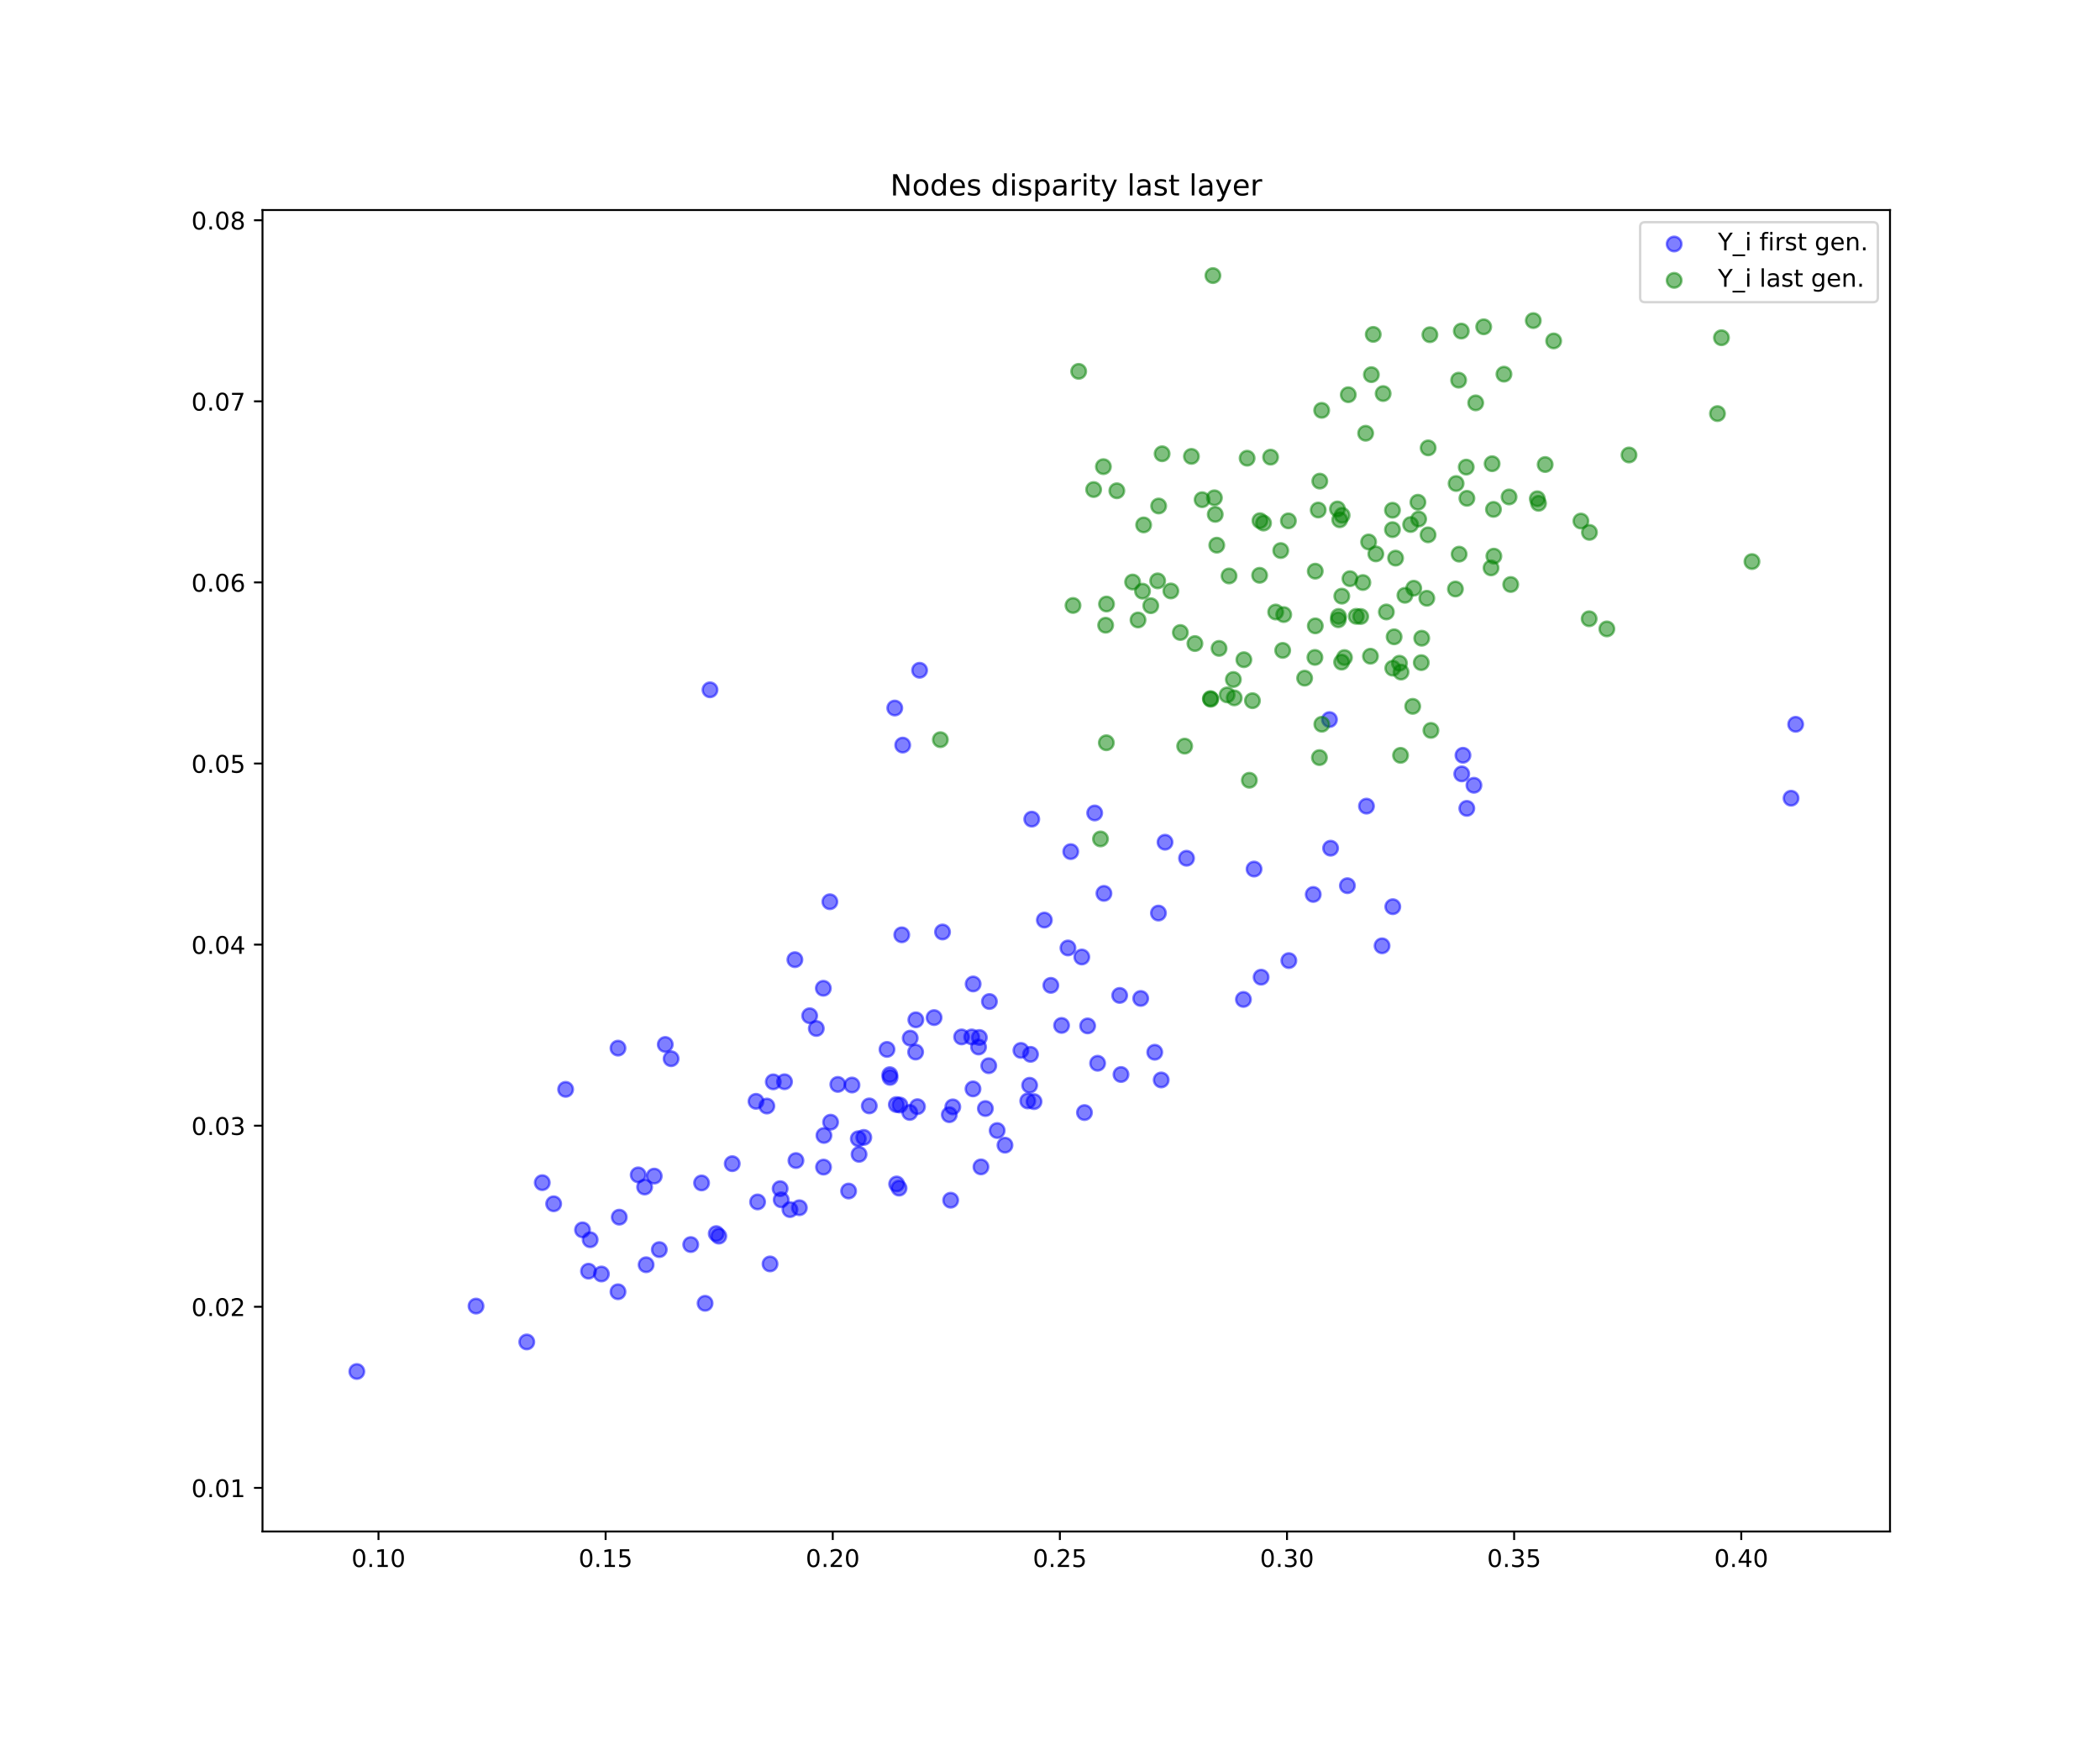 <?xml version="1.0" encoding="utf-8" standalone="no"?>
<!DOCTYPE svg PUBLIC "-//W3C//DTD SVG 1.1//EN"
  "http://www.w3.org/Graphics/SVG/1.1/DTD/svg11.dtd">
<!-- Created with matplotlib (https://matplotlib.org/) -->
<svg height="720pt" version="1.1" viewBox="0 0 864 720" width="864pt" xmlns="http://www.w3.org/2000/svg" xmlns:xlink="http://www.w3.org/1999/xlink">
 <defs>
  <style type="text/css">
*{stroke-linecap:butt;stroke-linejoin:round;white-space:pre;}
  </style>
 </defs>
 <g id="figure_1">
  <g id="patch_1">
   <path d="M 0 720 
L 864 720 
L 864 0 
L 0 0 
z
" style="fill:#ffffff;"/>
  </g>
  <g id="axes_1">
   <g id="patch_2">
    <path d="M 108 630 
L 777.6 630 
L 777.6 86.4 
L 108 86.4 
z
" style="fill:#ffffff;"/>
   </g>
   <g id="PathCollection_1">
    <defs>
     <path d="M 0 3 
C 0.796 3 1.559 2.684 2.121 2.121 
C 2.684 1.559 3 0.796 3 0 
C 3 -0.796 2.684 -1.559 2.121 -2.121 
C 1.559 -2.684 0.796 -3 0 -3 
C -0.796 -3 -1.559 -2.684 -2.121 -2.121 
C -2.684 -1.559 -3 -0.796 -3 0 
C -3 0.796 -2.684 1.559 -2.121 2.121 
C -1.559 2.684 -0.796 3 0 3 
z
" id="m510dc85f37" style="stroke:#0000ff;stroke-opacity:0.5;"/>
    </defs>
    <g clip-path="url(#p30b0c5a310)">
     <use style="fill:#0000ff;fill-opacity:0.5;stroke:#0000ff;stroke-opacity:0.5;" x="368.132" xlink:href="#m510dc85f37" y="291.257"/>
     <use style="fill:#0000ff;fill-opacity:0.5;stroke:#0000ff;stroke-opacity:0.5;" x="454.188" xlink:href="#m510dc85f37" y="367.501"/>
     <use style="fill:#0000ff;fill-opacity:0.5;stroke:#0000ff;stroke-opacity:0.5;" x="227.793" xlink:href="#m510dc85f37" y="495.191"/>
     <use style="fill:#0000ff;fill-opacity:0.5;stroke:#0000ff;stroke-opacity:0.5;" x="327.039" xlink:href="#m510dc85f37" y="394.774"/>
     <use style="fill:#0000ff;fill-opacity:0.5;stroke:#0000ff;stroke-opacity:0.5;" x="420.034" xlink:href="#m510dc85f37" y="432.1"/>
     <use style="fill:#0000ff;fill-opacity:0.5;stroke:#0000ff;stroke-opacity:0.5;" x="338.743" xlink:href="#m510dc85f37" y="406.537"/>
     <use style="fill:#0000ff;fill-opacity:0.5;stroke:#0000ff;stroke-opacity:0.5;" x="477.754" xlink:href="#m510dc85f37" y="444.251"/>
     <use style="fill:#0000ff;fill-opacity:0.5;stroke:#0000ff;stroke-opacity:0.5;" x="407.078" xlink:href="#m510dc85f37" y="411.982"/>
     <use style="fill:#0000ff;fill-opacity:0.5;stroke:#0000ff;stroke-opacity:0.5;" x="410.264" xlink:href="#m510dc85f37" y="465.061"/>
     <use style="fill:#0000ff;fill-opacity:0.5;stroke:#0000ff;stroke-opacity:0.5;" x="469.319" xlink:href="#m510dc85f37" y="410.72"/>
     <use style="fill:#0000ff;fill-opacity:0.5;stroke:#0000ff;stroke-opacity:0.5;" x="353.446" xlink:href="#m510dc85f37" y="474.855"/>
     <use style="fill:#0000ff;fill-opacity:0.5;stroke:#0000ff;stroke-opacity:0.5;" x="738.79" xlink:href="#m510dc85f37" y="297.953"/>
     <use style="fill:#0000ff;fill-opacity:0.5;stroke:#0000ff;stroke-opacity:0.5;" x="254.263" xlink:href="#m510dc85f37" y="431.163"/>
     <use style="fill:#0000ff;fill-opacity:0.5;stroke:#0000ff;stroke-opacity:0.5;" x="376.715" xlink:href="#m510dc85f37" y="432.777"/>
     <use style="fill:#0000ff;fill-opacity:0.5;stroke:#0000ff;stroke-opacity:0.5;" x="488.174" xlink:href="#m510dc85f37" y="353.05"/>
     <use style="fill:#0000ff;fill-opacity:0.5;stroke:#0000ff;stroke-opacity:0.5;" x="349.141" xlink:href="#m510dc85f37" y="489.949"/>
     <use style="fill:#0000ff;fill-opacity:0.5;stroke:#0000ff;stroke-opacity:0.5;" x="321.412" xlink:href="#m510dc85f37" y="493.554"/>
     <use style="fill:#0000ff;fill-opacity:0.5;stroke:#0000ff;stroke-opacity:0.5;" x="284.188" xlink:href="#m510dc85f37" y="511.965"/>
     <use style="fill:#0000ff;fill-opacity:0.5;stroke:#0000ff;stroke-opacity:0.5;" x="338.822" xlink:href="#m510dc85f37" y="480.097"/>
     <use style="fill:#0000ff;fill-opacity:0.5;stroke:#0000ff;stroke-opacity:0.5;" x="573.035" xlink:href="#m510dc85f37" y="372.975"/>
     <use style="fill:#0000ff;fill-opacity:0.5;stroke:#0000ff;stroke-opacity:0.5;" x="265.835" xlink:href="#m510dc85f37" y="520.274"/>
     <use style="fill:#0000ff;fill-opacity:0.5;stroke:#0000ff;stroke-opacity:0.5;" x="333.12" xlink:href="#m510dc85f37" y="417.837"/>
     <use style="fill:#0000ff;fill-opacity:0.5;stroke:#0000ff;stroke-opacity:0.5;" x="301.262" xlink:href="#m510dc85f37" y="478.692"/>
     <use style="fill:#0000ff;fill-opacity:0.5;stroke:#0000ff;stroke-opacity:0.5;" x="402.942" xlink:href="#m510dc85f37" y="426.781"/>
     <use style="fill:#0000ff;fill-opacity:0.5;stroke:#0000ff;stroke-opacity:0.5;" x="378.354" xlink:href="#m510dc85f37" y="275.724"/>
     <use style="fill:#0000ff;fill-opacity:0.5;stroke:#0000ff;stroke-opacity:0.5;" x="425.434" xlink:href="#m510dc85f37" y="453.161"/>
     <use style="fill:#0000ff;fill-opacity:0.5;stroke:#0000ff;stroke-opacity:0.5;" x="395.632" xlink:href="#m510dc85f37" y="426.549"/>
     <use style="fill:#0000ff;fill-opacity:0.5;stroke:#0000ff;stroke-opacity:0.5;" x="350.533" xlink:href="#m510dc85f37" y="446.34"/>
     <use style="fill:#0000ff;fill-opacity:0.5;stroke:#0000ff;stroke-opacity:0.5;" x="736.893" xlink:href="#m510dc85f37" y="328.354"/>
     <use style="fill:#0000ff;fill-opacity:0.5;stroke:#0000ff;stroke-opacity:0.5;" x="601.404" xlink:href="#m510dc85f37" y="318.347"/>
     <use style="fill:#0000ff;fill-opacity:0.5;stroke:#0000ff;stroke-opacity:0.5;" x="254.262" xlink:href="#m510dc85f37" y="531.38"/>
     <use style="fill:#0000ff;fill-opacity:0.5;stroke:#0000ff;stroke-opacity:0.5;" x="366.088" xlink:href="#m510dc85f37" y="442.072"/>
     <use style="fill:#0000ff;fill-opacity:0.5;stroke:#0000ff;stroke-opacity:0.5;" x="422.844" xlink:href="#m510dc85f37" y="452.884"/>
     <use style="fill:#0000ff;fill-opacity:0.5;stroke:#0000ff;stroke-opacity:0.5;" x="295.737" xlink:href="#m510dc85f37" y="508.5"/>
     <use style="fill:#0000ff;fill-opacity:0.5;stroke:#0000ff;stroke-opacity:0.5;" x="392.008" xlink:href="#m510dc85f37" y="455.325"/>
     <use style="fill:#0000ff;fill-opacity:0.5;stroke:#0000ff;stroke-opacity:0.5;" x="540.303" xlink:href="#m510dc85f37" y="367.938"/>
     <use style="fill:#0000ff;fill-opacity:0.5;stroke:#0000ff;stroke-opacity:0.5;" x="446.178" xlink:href="#m510dc85f37" y="457.669"/>
     <use style="fill:#0000ff;fill-opacity:0.5;stroke:#0000ff;stroke-opacity:0.5;" x="311.052" xlink:href="#m510dc85f37" y="453.05"/>
     <use style="fill:#0000ff;fill-opacity:0.5;stroke:#0000ff;stroke-opacity:0.5;" x="355.389" xlink:href="#m510dc85f37" y="467.886"/>
     <use style="fill:#0000ff;fill-opacity:0.5;stroke:#0000ff;stroke-opacity:0.5;" x="554.358" xlink:href="#m510dc85f37" y="364.335"/>
     <use style="fill:#0000ff;fill-opacity:0.5;stroke:#0000ff;stroke-opacity:0.5;" x="276.119" xlink:href="#m510dc85f37" y="435.511"/>
     <use style="fill:#0000ff;fill-opacity:0.5;stroke:#0000ff;stroke-opacity:0.5;" x="265.218" xlink:href="#m510dc85f37" y="488.294"/>
     <use style="fill:#0000ff;fill-opacity:0.5;stroke:#0000ff;stroke-opacity:0.5;" x="445.085" xlink:href="#m510dc85f37" y="393.669"/>
     <use style="fill:#0000ff;fill-opacity:0.5;stroke:#0000ff;stroke-opacity:0.5;" x="369.897" xlink:href="#m510dc85f37" y="488.753"/>
     <use style="fill:#0000ff;fill-opacity:0.5;stroke:#0000ff;stroke-opacity:0.5;" x="374.489" xlink:href="#m510dc85f37" y="427.043"/>
     <use style="fill:#0000ff;fill-opacity:0.5;stroke:#0000ff;stroke-opacity:0.5;" x="511.58" xlink:href="#m510dc85f37" y="411.126"/>
     <use style="fill:#0000ff;fill-opacity:0.5;stroke:#0000ff;stroke-opacity:0.5;" x="413.476" xlink:href="#m510dc85f37" y="471.079"/>
     <use style="fill:#0000ff;fill-opacity:0.5;stroke:#0000ff;stroke-opacity:0.5;" x="603.488" xlink:href="#m510dc85f37" y="332.531"/>
     <use style="fill:#0000ff;fill-opacity:0.5;stroke:#0000ff;stroke-opacity:0.5;" x="440.531" xlink:href="#m510dc85f37" y="350.322"/>
     <use style="fill:#0000ff;fill-opacity:0.5;stroke:#0000ff;stroke-opacity:0.5;" x="366.195" xlink:href="#m510dc85f37" y="443.205"/>
     <use style="fill:#0000ff;fill-opacity:0.5;stroke:#0000ff;stroke-opacity:0.5;" x="357.651" xlink:href="#m510dc85f37" y="454.925"/>
     <use style="fill:#0000ff;fill-opacity:0.5;stroke:#0000ff;stroke-opacity:0.5;" x="311.699" xlink:href="#m510dc85f37" y="494.43"/>
     <use style="fill:#0000ff;fill-opacity:0.5;stroke:#0000ff;stroke-opacity:0.5;" x="335.856" xlink:href="#m510dc85f37" y="423.072"/>
     <use style="fill:#0000ff;fill-opacity:0.5;stroke:#0000ff;stroke-opacity:0.5;" x="479.33" xlink:href="#m510dc85f37" y="346.459"/>
     <use style="fill:#0000ff;fill-opacity:0.5;stroke:#0000ff;stroke-opacity:0.5;" x="400.32" xlink:href="#m510dc85f37" y="447.935"/>
     <use style="fill:#0000ff;fill-opacity:0.5;stroke:#0000ff;stroke-opacity:0.5;" x="271.26" xlink:href="#m510dc85f37" y="514.041"/>
     <use style="fill:#0000ff;fill-opacity:0.5;stroke:#0000ff;stroke-opacity:0.5;" x="290.096" xlink:href="#m510dc85f37" y="536.127"/>
     <use style="fill:#0000ff;fill-opacity:0.5;stroke:#0000ff;stroke-opacity:0.5;" x="476.614" xlink:href="#m510dc85f37" y="375.603"/>
     <use style="fill:#0000ff;fill-opacity:0.5;stroke:#0000ff;stroke-opacity:0.5;" x="376.806" xlink:href="#m510dc85f37" y="419.516"/>
     <use style="fill:#0000ff;fill-opacity:0.5;stroke:#0000ff;stroke-opacity:0.5;" x="341.433" xlink:href="#m510dc85f37" y="370.94"/>
     <use style="fill:#0000ff;fill-opacity:0.5;stroke:#0000ff;stroke-opacity:0.5;" x="318.149" xlink:href="#m510dc85f37" y="445.029"/>
     <use style="fill:#0000ff;fill-opacity:0.5;stroke:#0000ff;stroke-opacity:0.5;" x="316.818" xlink:href="#m510dc85f37" y="519.934"/>
     <use style="fill:#0000ff;fill-opacity:0.5;stroke:#0000ff;stroke-opacity:0.5;" x="562.205" xlink:href="#m510dc85f37" y="331.611"/>
     <use style="fill:#0000ff;fill-opacity:0.5;stroke:#0000ff;stroke-opacity:0.5;" x="400.38" xlink:href="#m510dc85f37" y="404.766"/>
     <use style="fill:#0000ff;fill-opacity:0.5;stroke:#0000ff;stroke-opacity:0.5;" x="353.131" xlink:href="#m510dc85f37" y="468.421"/>
     <use style="fill:#0000ff;fill-opacity:0.5;stroke:#0000ff;stroke-opacity:0.5;" x="384.312" xlink:href="#m510dc85f37" y="418.597"/>
     <use style="fill:#0000ff;fill-opacity:0.5;stroke:#0000ff;stroke-opacity:0.5;" x="328.883" xlink:href="#m510dc85f37" y="496.813"/>
     <use style="fill:#0000ff;fill-opacity:0.5;stroke:#0000ff;stroke-opacity:0.5;" x="374.305" xlink:href="#m510dc85f37" y="457.62"/>
     <use style="fill:#0000ff;fill-opacity:0.5;stroke:#0000ff;stroke-opacity:0.5;" x="547.443" xlink:href="#m510dc85f37" y="348.915"/>
     <use style="fill:#0000ff;fill-opacity:0.5;stroke:#0000ff;stroke-opacity:0.5;" x="327.478" xlink:href="#m510dc85f37" y="477.407"/>
     <use style="fill:#0000ff;fill-opacity:0.5;stroke:#0000ff;stroke-opacity:0.5;" x="402.61" xlink:href="#m510dc85f37" y="430.7"/>
     <use style="fill:#0000ff;fill-opacity:0.5;stroke:#0000ff;stroke-opacity:0.5;" x="146.81" xlink:href="#m510dc85f37" y="564.18"/>
     <use style="fill:#0000ff;fill-opacity:0.5;stroke:#0000ff;stroke-opacity:0.5;" x="262.579" xlink:href="#m510dc85f37" y="483.3"/>
     <use style="fill:#0000ff;fill-opacity:0.5;stroke:#0000ff;stroke-opacity:0.5;" x="315.504" xlink:href="#m510dc85f37" y="454.988"/>
     <use style="fill:#0000ff;fill-opacity:0.5;stroke:#0000ff;stroke-opacity:0.5;" x="247.446" xlink:href="#m510dc85f37" y="524.076"/>
     <use style="fill:#0000ff;fill-opacity:0.5;stroke:#0000ff;stroke-opacity:0.5;" x="294.684" xlink:href="#m510dc85f37" y="507.461"/>
     <use style="fill:#0000ff;fill-opacity:0.5;stroke:#0000ff;stroke-opacity:0.5;" x="429.678" xlink:href="#m510dc85f37" y="378.477"/>
     <use style="fill:#0000ff;fill-opacity:0.5;stroke:#0000ff;stroke-opacity:0.5;" x="568.62" xlink:href="#m510dc85f37" y="389.067"/>
     <use style="fill:#0000ff;fill-opacity:0.5;stroke:#0000ff;stroke-opacity:0.5;" x="371.396" xlink:href="#m510dc85f37" y="306.502"/>
     <use style="fill:#0000ff;fill-opacity:0.5;stroke:#0000ff;stroke-opacity:0.5;" x="423.989" xlink:href="#m510dc85f37" y="433.715"/>
     <use style="fill:#0000ff;fill-opacity:0.5;stroke:#0000ff;stroke-opacity:0.5;" x="322.778" xlink:href="#m510dc85f37" y="444.988"/>
     <use style="fill:#0000ff;fill-opacity:0.5;stroke:#0000ff;stroke-opacity:0.5;" x="387.781" xlink:href="#m510dc85f37" y="383.381"/>
     <use style="fill:#0000ff;fill-opacity:0.5;stroke:#0000ff;stroke-opacity:0.5;" x="461.212" xlink:href="#m510dc85f37" y="442.008"/>
     <use style="fill:#0000ff;fill-opacity:0.5;stroke:#0000ff;stroke-opacity:0.5;" x="377.473" xlink:href="#m510dc85f37" y="455.243"/>
     <use style="fill:#0000ff;fill-opacity:0.5;stroke:#0000ff;stroke-opacity:0.5;" x="325.019" xlink:href="#m510dc85f37" y="497.581"/>
     <use style="fill:#0000ff;fill-opacity:0.5;stroke:#0000ff;stroke-opacity:0.5;" x="530.269" xlink:href="#m510dc85f37" y="395.153"/>
     <use style="fill:#0000ff;fill-opacity:0.5;stroke:#0000ff;stroke-opacity:0.5;" x="475.097" xlink:href="#m510dc85f37" y="432.852"/>
     <use style="fill:#0000ff;fill-opacity:0.5;stroke:#0000ff;stroke-opacity:0.5;" x="606.42" xlink:href="#m510dc85f37" y="323.031"/>
     <use style="fill:#0000ff;fill-opacity:0.5;stroke:#0000ff;stroke-opacity:0.5;" x="451.59" xlink:href="#m510dc85f37" y="437.382"/>
     <use style="fill:#0000ff;fill-opacity:0.5;stroke:#0000ff;stroke-opacity:0.5;" x="436.767" xlink:href="#m510dc85f37" y="421.819"/>
     <use style="fill:#0000ff;fill-opacity:0.5;stroke:#0000ff;stroke-opacity:0.5;" x="338.993" xlink:href="#m510dc85f37" y="467.083"/>
     <use style="fill:#0000ff;fill-opacity:0.5;stroke:#0000ff;stroke-opacity:0.5;" x="406.8" xlink:href="#m510dc85f37" y="438.397"/>
     <use style="fill:#0000ff;fill-opacity:0.5;stroke:#0000ff;stroke-opacity:0.5;" x="242.814" xlink:href="#m510dc85f37" y="509.981"/>
     <use style="fill:#0000ff;fill-opacity:0.5;stroke:#0000ff;stroke-opacity:0.5;" x="368.779" xlink:href="#m510dc85f37" y="454.378"/>
     <use style="fill:#0000ff;fill-opacity:0.5;stroke:#0000ff;stroke-opacity:0.5;" x="423.622" xlink:href="#m510dc85f37" y="446.436"/>
     <use style="fill:#0000ff;fill-opacity:0.5;stroke:#0000ff;stroke-opacity:0.5;" x="216.731" xlink:href="#m510dc85f37" y="552.026"/>
     <use style="fill:#0000ff;fill-opacity:0.5;stroke:#0000ff;stroke-opacity:0.5;" x="292.11" xlink:href="#m510dc85f37" y="283.76"/>
     <use style="fill:#0000ff;fill-opacity:0.5;stroke:#0000ff;stroke-opacity:0.5;" x="370.261" xlink:href="#m510dc85f37" y="454.574"/>
     <use style="fill:#0000ff;fill-opacity:0.5;stroke:#0000ff;stroke-opacity:0.5;" x="405.418" xlink:href="#m510dc85f37" y="456.013"/>
     <use style="fill:#0000ff;fill-opacity:0.5;stroke:#0000ff;stroke-opacity:0.5;" x="432.344" xlink:href="#m510dc85f37" y="405.337"/>
     <use style="fill:#0000ff;fill-opacity:0.5;stroke:#0000ff;stroke-opacity:0.5;" x="546.982" xlink:href="#m510dc85f37" y="296.002"/>
     <use style="fill:#0000ff;fill-opacity:0.5;stroke:#0000ff;stroke-opacity:0.5;" x="460.667" xlink:href="#m510dc85f37" y="409.477"/>
     <use style="fill:#0000ff;fill-opacity:0.5;stroke:#0000ff;stroke-opacity:0.5;" x="344.706" xlink:href="#m510dc85f37" y="446.085"/>
     <use style="fill:#0000ff;fill-opacity:0.5;stroke:#0000ff;stroke-opacity:0.5;" x="601.907" xlink:href="#m510dc85f37" y="310.689"/>
     <use style="fill:#0000ff;fill-opacity:0.5;stroke:#0000ff;stroke-opacity:0.5;" x="195.857" xlink:href="#m510dc85f37" y="537.274"/>
     <use style="fill:#0000ff;fill-opacity:0.5;stroke:#0000ff;stroke-opacity:0.5;" x="518.862" xlink:href="#m510dc85f37" y="401.973"/>
     <use style="fill:#0000ff;fill-opacity:0.5;stroke:#0000ff;stroke-opacity:0.5;" x="391.132" xlink:href="#m510dc85f37" y="493.723"/>
     <use style="fill:#0000ff;fill-opacity:0.5;stroke:#0000ff;stroke-opacity:0.5;" x="223.106" xlink:href="#m510dc85f37" y="486.5"/>
     <use style="fill:#0000ff;fill-opacity:0.5;stroke:#0000ff;stroke-opacity:0.5;" x="364.936" xlink:href="#m510dc85f37" y="431.69"/>
     <use style="fill:#0000ff;fill-opacity:0.5;stroke:#0000ff;stroke-opacity:0.5;" x="242.127" xlink:href="#m510dc85f37" y="522.913"/>
     <use style="fill:#0000ff;fill-opacity:0.5;stroke:#0000ff;stroke-opacity:0.5;" x="447.486" xlink:href="#m510dc85f37" y="422.014"/>
     <use style="fill:#0000ff;fill-opacity:0.5;stroke:#0000ff;stroke-opacity:0.5;" x="403.593" xlink:href="#m510dc85f37" y="480.015"/>
     <use style="fill:#0000ff;fill-opacity:0.5;stroke:#0000ff;stroke-opacity:0.5;" x="450.384" xlink:href="#m510dc85f37" y="334.424"/>
     <use style="fill:#0000ff;fill-opacity:0.5;stroke:#0000ff;stroke-opacity:0.5;" x="232.722" xlink:href="#m510dc85f37" y="448.12"/>
     <use style="fill:#0000ff;fill-opacity:0.5;stroke:#0000ff;stroke-opacity:0.5;" x="439.389" xlink:href="#m510dc85f37" y="389.955"/>
     <use style="fill:#0000ff;fill-opacity:0.5;stroke:#0000ff;stroke-opacity:0.5;" x="368.905" xlink:href="#m510dc85f37" y="487.038"/>
     <use style="fill:#0000ff;fill-opacity:0.5;stroke:#0000ff;stroke-opacity:0.5;" x="341.732" xlink:href="#m510dc85f37" y="461.625"/>
     <use style="fill:#0000ff;fill-opacity:0.5;stroke:#0000ff;stroke-opacity:0.5;" x="390.576" xlink:href="#m510dc85f37" y="458.543"/>
     <use style="fill:#0000ff;fill-opacity:0.5;stroke:#0000ff;stroke-opacity:0.5;" x="239.665" xlink:href="#m510dc85f37" y="505.92"/>
     <use style="fill:#0000ff;fill-opacity:0.5;stroke:#0000ff;stroke-opacity:0.5;" x="288.649" xlink:href="#m510dc85f37" y="486.616"/>
     <use style="fill:#0000ff;fill-opacity:0.5;stroke:#0000ff;stroke-opacity:0.5;" x="424.492" xlink:href="#m510dc85f37" y="336.962"/>
     <use style="fill:#0000ff;fill-opacity:0.5;stroke:#0000ff;stroke-opacity:0.5;" x="399.791" xlink:href="#m510dc85f37" y="426.56"/>
     <use style="fill:#0000ff;fill-opacity:0.5;stroke:#0000ff;stroke-opacity:0.5;" x="320.971" xlink:href="#m510dc85f37" y="488.968"/>
     <use style="fill:#0000ff;fill-opacity:0.5;stroke:#0000ff;stroke-opacity:0.5;" x="515.958" xlink:href="#m510dc85f37" y="357.498"/>
     <use style="fill:#0000ff;fill-opacity:0.5;stroke:#0000ff;stroke-opacity:0.5;" x="273.712" xlink:href="#m510dc85f37" y="429.653"/>
     <use style="fill:#0000ff;fill-opacity:0.5;stroke:#0000ff;stroke-opacity:0.5;" x="269.177" xlink:href="#m510dc85f37" y="483.802"/>
     <use style="fill:#0000ff;fill-opacity:0.5;stroke:#0000ff;stroke-opacity:0.5;" x="254.787" xlink:href="#m510dc85f37" y="500.7"/>
     <use style="fill:#0000ff;fill-opacity:0.5;stroke:#0000ff;stroke-opacity:0.5;" x="371.007" xlink:href="#m510dc85f37" y="384.546"/>
    </g>
   </g>
   <g id="PathCollection_2">
    <defs>
     <path d="M 0 3 
C 0.796 3 1.559 2.684 2.121 2.121 
C 2.684 1.559 3 0.796 3 0 
C 3 -0.796 2.684 -1.559 2.121 -2.121 
C 1.559 -2.684 0.796 -3 0 -3 
C -0.796 -3 -1.559 -2.684 -2.121 -2.121 
C -2.684 -1.559 -3 -0.796 -3 0 
C -3 0.796 -2.684 1.559 -2.121 2.121 
C -1.559 2.684 -0.796 3 0 3 
z
" id="m780d605903" style="stroke:#008000;stroke-opacity:0.5;"/>
    </defs>
    <g clip-path="url(#p30b0c5a310)">
     <use style="fill:#008000;fill-opacity:0.5;stroke:#008000;stroke-opacity:0.5;" x="581.65" xlink:href="#m780d605903" y="241.971"/>
     <use style="fill:#008000;fill-opacity:0.5;stroke:#008000;stroke-opacity:0.5;" x="543.002" xlink:href="#m780d605903" y="197.916"/>
     <use style="fill:#008000;fill-opacity:0.5;stroke:#008000;stroke-opacity:0.5;" x="470.528" xlink:href="#m780d605903" y="215.93"/>
     <use style="fill:#008000;fill-opacity:0.5;stroke:#008000;stroke-opacity:0.5;" x="575.774" xlink:href="#m780d605903" y="272.824"/>
     <use style="fill:#008000;fill-opacity:0.5;stroke:#008000;stroke-opacity:0.5;" x="603.53" xlink:href="#m780d605903" y="204.988"/>
     <use style="fill:#008000;fill-opacity:0.5;stroke:#008000;stroke-opacity:0.5;" x="613.898" xlink:href="#m780d605903" y="190.754"/>
     <use style="fill:#008000;fill-opacity:0.5;stroke:#008000;stroke-opacity:0.5;" x="653.945" xlink:href="#m780d605903" y="218.999"/>
     <use style="fill:#008000;fill-opacity:0.5;stroke:#008000;stroke-opacity:0.5;" x="501.557" xlink:href="#m780d605903" y="266.718"/>
     <use style="fill:#008000;fill-opacity:0.5;stroke:#008000;stroke-opacity:0.5;" x="542.356" xlink:href="#m780d605903" y="209.804"/>
     <use style="fill:#008000;fill-opacity:0.5;stroke:#008000;stroke-opacity:0.5;" x="518.383" xlink:href="#m780d605903" y="214.184"/>
     <use style="fill:#008000;fill-opacity:0.5;stroke:#008000;stroke-opacity:0.5;" x="497.988" xlink:href="#m780d605903" y="287.378"/>
     <use style="fill:#008000;fill-opacity:0.5;stroke:#008000;stroke-opacity:0.5;" x="470.062" xlink:href="#m780d605903" y="243.182"/>
     <use style="fill:#008000;fill-opacity:0.5;stroke:#008000;stroke-opacity:0.5;" x="621.551" xlink:href="#m780d605903" y="240.436"/>
     <use style="fill:#008000;fill-opacity:0.5;stroke:#008000;stroke-opacity:0.5;" x="598.804" xlink:href="#m780d605903" y="242.298"/>
     <use style="fill:#008000;fill-opacity:0.5;stroke:#008000;stroke-opacity:0.5;" x="581.223" xlink:href="#m780d605903" y="290.564"/>
     <use style="fill:#008000;fill-opacity:0.5;stroke:#008000;stroke-opacity:0.5;" x="588.723" xlink:href="#m780d605903" y="300.457"/>
     <use style="fill:#008000;fill-opacity:0.5;stroke:#008000;stroke-opacity:0.5;" x="386.89" xlink:href="#m780d605903" y="304.278"/>
     <use style="fill:#008000;fill-opacity:0.5;stroke:#008000;stroke-opacity:0.5;" x="507.441" xlink:href="#m780d605903" y="279.518"/>
     <use style="fill:#008000;fill-opacity:0.5;stroke:#008000;stroke-opacity:0.5;" x="603.259" xlink:href="#m780d605903" y="192.15"/>
     <use style="fill:#008000;fill-opacity:0.5;stroke:#008000;stroke-opacity:0.5;" x="491.628" xlink:href="#m780d605903" y="264.729"/>
     <use style="fill:#008000;fill-opacity:0.5;stroke:#008000;stroke-opacity:0.5;" x="490.183" xlink:href="#m780d605903" y="187.737"/>
     <use style="fill:#008000;fill-opacity:0.5;stroke:#008000;stroke-opacity:0.5;" x="550.266" xlink:href="#m780d605903" y="209.365"/>
     <use style="fill:#008000;fill-opacity:0.5;stroke:#008000;stroke-opacity:0.5;" x="600.332" xlink:href="#m780d605903" y="227.958"/>
     <use style="fill:#008000;fill-opacity:0.5;stroke:#008000;stroke-opacity:0.5;" x="618.77" xlink:href="#m780d605903" y="153.914"/>
     <use style="fill:#008000;fill-opacity:0.5;stroke:#008000;stroke-opacity:0.5;" x="601.221" xlink:href="#m780d605903" y="136.186"/>
     <use style="fill:#008000;fill-opacity:0.5;stroke:#008000;stroke-opacity:0.5;" x="639.222" xlink:href="#m780d605903" y="140.246"/>
     <use style="fill:#008000;fill-opacity:0.5;stroke:#008000;stroke-opacity:0.5;" x="550.71" xlink:href="#m780d605903" y="253.577"/>
     <use style="fill:#008000;fill-opacity:0.5;stroke:#008000;stroke-opacity:0.5;" x="720.809" xlink:href="#m780d605903" y="231.007"/>
     <use style="fill:#008000;fill-opacity:0.5;stroke:#008000;stroke-opacity:0.5;" x="455.179" xlink:href="#m780d605903" y="305.538"/>
     <use style="fill:#008000;fill-opacity:0.5;stroke:#008000;stroke-opacity:0.5;" x="504.878" xlink:href="#m780d605903" y="285.855"/>
     <use style="fill:#008000;fill-opacity:0.5;stroke:#008000;stroke-opacity:0.5;" x="610.436" xlink:href="#m780d605903" y="134.439"/>
     <use style="fill:#008000;fill-opacity:0.5;stroke:#008000;stroke-opacity:0.5;" x="587.549" xlink:href="#m780d605903" y="220.012"/>
     <use style="fill:#008000;fill-opacity:0.5;stroke:#008000;stroke-opacity:0.5;" x="607.147" xlink:href="#m780d605903" y="165.727"/>
     <use style="fill:#008000;fill-opacity:0.5;stroke:#008000;stroke-opacity:0.5;" x="635.725" xlink:href="#m780d605903" y="191.085"/>
     <use style="fill:#008000;fill-opacity:0.5;stroke:#008000;stroke-opacity:0.5;" x="576.222" xlink:href="#m780d605903" y="310.722"/>
     <use style="fill:#008000;fill-opacity:0.5;stroke:#008000;stroke-opacity:0.5;" x="706.614" xlink:href="#m780d605903" y="170.137"/>
     <use style="fill:#008000;fill-opacity:0.5;stroke:#008000;stroke-opacity:0.5;" x="524.848" xlink:href="#m780d605903" y="251.76"/>
     <use style="fill:#008000;fill-opacity:0.5;stroke:#008000;stroke-opacity:0.5;" x="553.147" xlink:href="#m780d605903" y="270.49"/>
     <use style="fill:#008000;fill-opacity:0.5;stroke:#008000;stroke-opacity:0.5;" x="511.763" xlink:href="#m780d605903" y="271.381"/>
     <use style="fill:#008000;fill-opacity:0.5;stroke:#008000;stroke-opacity:0.5;" x="653.827" xlink:href="#m780d605903" y="254.537"/>
     <use style="fill:#008000;fill-opacity:0.5;stroke:#008000;stroke-opacity:0.5;" x="620.872" xlink:href="#m780d605903" y="204.422"/>
     <use style="fill:#008000;fill-opacity:0.5;stroke:#008000;stroke-opacity:0.5;" x="530.085" xlink:href="#m780d605903" y="214.262"/>
     <use style="fill:#008000;fill-opacity:0.5;stroke:#008000;stroke-opacity:0.5;" x="526.934" xlink:href="#m780d605903" y="226.481"/>
     <use style="fill:#008000;fill-opacity:0.5;stroke:#008000;stroke-opacity:0.5;" x="560.725" xlink:href="#m780d605903" y="239.636"/>
     <use style="fill:#008000;fill-opacity:0.5;stroke:#008000;stroke-opacity:0.5;" x="476.295" xlink:href="#m780d605903" y="238.944"/>
     <use style="fill:#008000;fill-opacity:0.5;stroke:#008000;stroke-opacity:0.5;" x="540.995" xlink:href="#m780d605903" y="270.432"/>
     <use style="fill:#008000;fill-opacity:0.5;stroke:#008000;stroke-opacity:0.5;" x="551.2" xlink:href="#m780d605903" y="213.82"/>
     <use style="fill:#008000;fill-opacity:0.5;stroke:#008000;stroke-opacity:0.5;" x="614.623" xlink:href="#m780d605903" y="228.779"/>
     <use style="fill:#008000;fill-opacity:0.5;stroke:#008000;stroke-opacity:0.5;" x="452.773" xlink:href="#m780d605903" y="345.103"/>
     <use style="fill:#008000;fill-opacity:0.5;stroke:#008000;stroke-opacity:0.5;" x="578.026" xlink:href="#m780d605903" y="244.881"/>
     <use style="fill:#008000;fill-opacity:0.5;stroke:#008000;stroke-opacity:0.5;" x="499.031" xlink:href="#m780d605903" y="113.359"/>
     <use style="fill:#008000;fill-opacity:0.5;stroke:#008000;stroke-opacity:0.5;" x="599.092" xlink:href="#m780d605903" y="198.9"/>
     <use style="fill:#008000;fill-opacity:0.5;stroke:#008000;stroke-opacity:0.5;" x="441.465" xlink:href="#m780d605903" y="249.061"/>
     <use style="fill:#008000;fill-opacity:0.5;stroke:#008000;stroke-opacity:0.5;" x="478.128" xlink:href="#m780d605903" y="186.658"/>
     <use style="fill:#008000;fill-opacity:0.5;stroke:#008000;stroke-opacity:0.5;" x="584.939" xlink:href="#m780d605903" y="262.539"/>
     <use style="fill:#008000;fill-opacity:0.5;stroke:#008000;stroke-opacity:0.5;" x="650.428" xlink:href="#m780d605903" y="214.335"/>
     <use style="fill:#008000;fill-opacity:0.5;stroke:#008000;stroke-opacity:0.5;" x="563.088" xlink:href="#m780d605903" y="222.939"/>
     <use style="fill:#008000;fill-opacity:0.5;stroke:#008000;stroke-opacity:0.5;" x="572.905" xlink:href="#m780d605903" y="209.892"/>
     <use style="fill:#008000;fill-opacity:0.5;stroke:#008000;stroke-opacity:0.5;" x="543.837" xlink:href="#m780d605903" y="297.927"/>
     <use style="fill:#008000;fill-opacity:0.5;stroke:#008000;stroke-opacity:0.5;" x="600.129" xlink:href="#m780d605903" y="156.382"/>
     <use style="fill:#008000;fill-opacity:0.5;stroke:#008000;stroke-opacity:0.5;" x="670.218" xlink:href="#m780d605903" y="187.16"/>
     <use style="fill:#008000;fill-opacity:0.5;stroke:#008000;stroke-opacity:0.5;" x="561.867" xlink:href="#m780d605903" y="178.22"/>
     <use style="fill:#008000;fill-opacity:0.5;stroke:#008000;stroke-opacity:0.5;" x="514.022" xlink:href="#m780d605903" y="320.965"/>
     <use style="fill:#008000;fill-opacity:0.5;stroke:#008000;stroke-opacity:0.5;" x="557.998" xlink:href="#m780d605903" y="253.534"/>
     <use style="fill:#008000;fill-opacity:0.5;stroke:#008000;stroke-opacity:0.5;" x="559.83" xlink:href="#m780d605903" y="253.598"/>
     <use style="fill:#008000;fill-opacity:0.5;stroke:#008000;stroke-opacity:0.5;" x="519.849" xlink:href="#m780d605903" y="215.167"/>
     <use style="fill:#008000;fill-opacity:0.5;stroke:#008000;stroke-opacity:0.5;" x="465.986" xlink:href="#m780d605903" y="239.419"/>
     <use style="fill:#008000;fill-opacity:0.5;stroke:#008000;stroke-opacity:0.5;" x="468.214" xlink:href="#m780d605903" y="255.035"/>
     <use style="fill:#008000;fill-opacity:0.5;stroke:#008000;stroke-opacity:0.5;" x="614.455" xlink:href="#m780d605903" y="209.544"/>
     <use style="fill:#008000;fill-opacity:0.5;stroke:#008000;stroke-opacity:0.5;" x="518.242" xlink:href="#m780d605903" y="236.658"/>
     <use style="fill:#008000;fill-opacity:0.5;stroke:#008000;stroke-opacity:0.5;" x="584.755" xlink:href="#m780d605903" y="272.582"/>
     <use style="fill:#008000;fill-opacity:0.5;stroke:#008000;stroke-opacity:0.5;" x="583.37" xlink:href="#m780d605903" y="206.602"/>
     <use style="fill:#008000;fill-opacity:0.5;stroke:#008000;stroke-opacity:0.5;" x="708.254" xlink:href="#m780d605903" y="138.926"/>
     <use style="fill:#008000;fill-opacity:0.5;stroke:#008000;stroke-opacity:0.5;" x="505.671" xlink:href="#m780d605903" y="236.926"/>
     <use style="fill:#008000;fill-opacity:0.5;stroke:#008000;stroke-opacity:0.5;" x="551.975" xlink:href="#m780d605903" y="272.369"/>
     <use style="fill:#008000;fill-opacity:0.5;stroke:#008000;stroke-opacity:0.5;" x="541.155" xlink:href="#m780d605903" y="257.46"/>
     <use style="fill:#008000;fill-opacity:0.5;stroke:#008000;stroke-opacity:0.5;" x="588.297" xlink:href="#m780d605903" y="137.69"/>
     <use style="fill:#008000;fill-opacity:0.5;stroke:#008000;stroke-opacity:0.5;" x="555.413" xlink:href="#m780d605903" y="238.049"/>
     <use style="fill:#008000;fill-opacity:0.5;stroke:#008000;stroke-opacity:0.5;" x="566.06" xlink:href="#m780d605903" y="227.853"/>
     <use style="fill:#008000;fill-opacity:0.5;stroke:#008000;stroke-opacity:0.5;" x="481.724" xlink:href="#m780d605903" y="243.096"/>
     <use style="fill:#008000;fill-opacity:0.5;stroke:#008000;stroke-opacity:0.5;" x="570.389" xlink:href="#m780d605903" y="251.736"/>
     <use style="fill:#008000;fill-opacity:0.5;stroke:#008000;stroke-opacity:0.5;" x="527.731" xlink:href="#m780d605903" y="267.548"/>
     <use style="fill:#008000;fill-opacity:0.5;stroke:#008000;stroke-opacity:0.5;" x="507.806" xlink:href="#m780d605903" y="287.084"/>
     <use style="fill:#008000;fill-opacity:0.5;stroke:#008000;stroke-opacity:0.5;" x="528.168" xlink:href="#m780d605903" y="252.81"/>
     <use style="fill:#008000;fill-opacity:0.5;stroke:#008000;stroke-opacity:0.5;" x="632.488" xlink:href="#m780d605903" y="205.172"/>
     <use style="fill:#008000;fill-opacity:0.5;stroke:#008000;stroke-opacity:0.5;" x="500.614" xlink:href="#m780d605903" y="224.267"/>
     <use style="fill:#008000;fill-opacity:0.5;stroke:#008000;stroke-opacity:0.5;" x="576.432" xlink:href="#m780d605903" y="276.468"/>
     <use style="fill:#008000;fill-opacity:0.5;stroke:#008000;stroke-opacity:0.5;" x="552.192" xlink:href="#m780d605903" y="211.977"/>
     <use style="fill:#008000;fill-opacity:0.5;stroke:#008000;stroke-opacity:0.5;" x="554.722" xlink:href="#m780d605903" y="162.37"/>
     <use style="fill:#008000;fill-opacity:0.5;stroke:#008000;stroke-opacity:0.5;" x="587.591" xlink:href="#m780d605903" y="184.239"/>
     <use style="fill:#008000;fill-opacity:0.5;stroke:#008000;stroke-opacity:0.5;" x="494.585" xlink:href="#m780d605903" y="205.555"/>
     <use style="fill:#008000;fill-opacity:0.5;stroke:#008000;stroke-opacity:0.5;" x="661.106" xlink:href="#m780d605903" y="258.709"/>
     <use style="fill:#008000;fill-opacity:0.5;stroke:#008000;stroke-opacity:0.5;" x="454.895" xlink:href="#m780d605903" y="257.188"/>
     <use style="fill:#008000;fill-opacity:0.5;stroke:#008000;stroke-opacity:0.5;" x="449.953" xlink:href="#m780d605903" y="201.381"/>
     <use style="fill:#008000;fill-opacity:0.5;stroke:#008000;stroke-opacity:0.5;" x="572.903" xlink:href="#m780d605903" y="217.882"/>
     <use style="fill:#008000;fill-opacity:0.5;stroke:#008000;stroke-opacity:0.5;" x="632.995" xlink:href="#m780d605903" y="207.044"/>
     <use style="fill:#008000;fill-opacity:0.5;stroke:#008000;stroke-opacity:0.5;" x="580.377" xlink:href="#m780d605903" y="215.765"/>
     <use style="fill:#008000;fill-opacity:0.5;stroke:#008000;stroke-opacity:0.5;" x="587.037" xlink:href="#m780d605903" y="246.104"/>
     <use style="fill:#008000;fill-opacity:0.5;stroke:#008000;stroke-opacity:0.5;" x="499.642" xlink:href="#m780d605903" y="204.771"/>
     <use style="fill:#008000;fill-opacity:0.5;stroke:#008000;stroke-opacity:0.5;" x="630.835" xlink:href="#m780d605903" y="131.883"/>
     <use style="fill:#008000;fill-opacity:0.5;stroke:#008000;stroke-opacity:0.5;" x="459.499" xlink:href="#m780d605903" y="201.882"/>
     <use style="fill:#008000;fill-opacity:0.5;stroke:#008000;stroke-opacity:0.5;" x="473.458" xlink:href="#m780d605903" y="249.157"/>
     <use style="fill:#008000;fill-opacity:0.5;stroke:#008000;stroke-opacity:0.5;" x="574.188" xlink:href="#m780d605903" y="229.592"/>
     <use style="fill:#008000;fill-opacity:0.5;stroke:#008000;stroke-opacity:0.5;" x="513.106" xlink:href="#m780d605903" y="188.485"/>
     <use style="fill:#008000;fill-opacity:0.5;stroke:#008000;stroke-opacity:0.5;" x="541.135" xlink:href="#m780d605903" y="234.962"/>
     <use style="fill:#008000;fill-opacity:0.5;stroke:#008000;stroke-opacity:0.5;" x="499.984" xlink:href="#m780d605903" y="211.596"/>
     <use style="fill:#008000;fill-opacity:0.5;stroke:#008000;stroke-opacity:0.5;" x="564.989" xlink:href="#m780d605903" y="137.554"/>
     <use style="fill:#008000;fill-opacity:0.5;stroke:#008000;stroke-opacity:0.5;" x="563.84" xlink:href="#m780d605903" y="269.943"/>
     <use style="fill:#008000;fill-opacity:0.5;stroke:#008000;stroke-opacity:0.5;" x="455.252" xlink:href="#m780d605903" y="248.472"/>
     <use style="fill:#008000;fill-opacity:0.5;stroke:#008000;stroke-opacity:0.5;" x="515.291" xlink:href="#m780d605903" y="288.235"/>
     <use style="fill:#008000;fill-opacity:0.5;stroke:#008000;stroke-opacity:0.5;" x="552.054" xlink:href="#m780d605903" y="245.237"/>
     <use style="fill:#008000;fill-opacity:0.5;stroke:#008000;stroke-opacity:0.5;" x="476.705" xlink:href="#m780d605903" y="208.146"/>
     <use style="fill:#008000;fill-opacity:0.5;stroke:#008000;stroke-opacity:0.5;" x="573.581" xlink:href="#m780d605903" y="261.963"/>
     <use style="fill:#008000;fill-opacity:0.5;stroke:#008000;stroke-opacity:0.5;" x="542.848" xlink:href="#m780d605903" y="311.644"/>
     <use style="fill:#008000;fill-opacity:0.5;stroke:#008000;stroke-opacity:0.5;" x="564.222" xlink:href="#m780d605903" y="154.116"/>
     <use style="fill:#008000;fill-opacity:0.5;stroke:#008000;stroke-opacity:0.5;" x="453.968" xlink:href="#m780d605903" y="191.963"/>
     <use style="fill:#008000;fill-opacity:0.5;stroke:#008000;stroke-opacity:0.5;" x="550.608" xlink:href="#m780d605903" y="254.948"/>
     <use style="fill:#008000;fill-opacity:0.5;stroke:#008000;stroke-opacity:0.5;" x="487.406" xlink:href="#m780d605903" y="306.924"/>
     <use style="fill:#008000;fill-opacity:0.5;stroke:#008000;stroke-opacity:0.5;" x="569.065" xlink:href="#m780d605903" y="161.898"/>
     <use style="fill:#008000;fill-opacity:0.5;stroke:#008000;stroke-opacity:0.5;" x="583.681" xlink:href="#m780d605903" y="213.519"/>
     <use style="fill:#008000;fill-opacity:0.5;stroke:#008000;stroke-opacity:0.5;" x="443.8" xlink:href="#m780d605903" y="152.765"/>
     <use style="fill:#008000;fill-opacity:0.5;stroke:#008000;stroke-opacity:0.5;" x="613.461" xlink:href="#m780d605903" y="233.609"/>
     <use style="fill:#008000;fill-opacity:0.5;stroke:#008000;stroke-opacity:0.5;" x="543.775" xlink:href="#m780d605903" y="168.8"/>
     <use style="fill:#008000;fill-opacity:0.5;stroke:#008000;stroke-opacity:0.5;" x="522.755" xlink:href="#m780d605903" y="188.049"/>
     <use style="fill:#008000;fill-opacity:0.5;stroke:#008000;stroke-opacity:0.5;" x="485.628" xlink:href="#m780d605903" y="260.185"/>
     <use style="fill:#008000;fill-opacity:0.5;stroke:#008000;stroke-opacity:0.5;" x="536.761" xlink:href="#m780d605903" y="278.966"/>
     <use style="fill:#008000;fill-opacity:0.5;stroke:#008000;stroke-opacity:0.5;" x="573.022" xlink:href="#m780d605903" y="274.865"/>
     <use style="fill:#008000;fill-opacity:0.5;stroke:#008000;stroke-opacity:0.5;" x="498.133" xlink:href="#m780d605903" y="287.64"/>
    </g>
   </g>
   <g id="matplotlib.axis_1">
    <g id="xtick_1">
     <g id="line2d_1">
      <defs>
       <path d="M 0 0 
L 0 3.5 
" id="m601cdb90db" style="stroke:#000000;stroke-width:0.8;"/>
      </defs>
      <g>
       <use style="stroke:#000000;stroke-width:0.8;" x="155.721" xlink:href="#m601cdb90db" y="630"/>
      </g>
     </g>
     <g id="text_1">
      <!-- 0.10 -->
      <defs>
       <path d="M 31.781 66.406 
Q 24.172 66.406 20.328 58.906 
Q 16.5 51.422 16.5 36.375 
Q 16.5 21.391 20.328 13.891 
Q 24.172 6.391 31.781 6.391 
Q 39.453 6.391 43.281 13.891 
Q 47.125 21.391 47.125 36.375 
Q 47.125 51.422 43.281 58.906 
Q 39.453 66.406 31.781 66.406 
z
M 31.781 74.219 
Q 44.047 74.219 50.516 64.516 
Q 56.984 54.828 56.984 36.375 
Q 56.984 17.969 50.516 8.266 
Q 44.047 -1.422 31.781 -1.422 
Q 19.531 -1.422 13.062 8.266 
Q 6.594 17.969 6.594 36.375 
Q 6.594 54.828 13.062 64.516 
Q 19.531 74.219 31.781 74.219 
z
" id="DejaVuSans-48"/>
       <path d="M 10.688 12.406 
L 21 12.406 
L 21 0 
L 10.688 0 
z
" id="DejaVuSans-46"/>
       <path d="M 12.406 8.297 
L 28.516 8.297 
L 28.516 63.922 
L 10.984 60.406 
L 10.984 69.391 
L 28.422 72.906 
L 38.281 72.906 
L 38.281 8.297 
L 54.391 8.297 
L 54.391 0 
L 12.406 0 
z
" id="DejaVuSans-49"/>
      </defs>
      <g transform="translate(144.589 644.598)scale(0.1 -0.1)">
       <use xlink:href="#DejaVuSans-48"/>
       <use x="63.623" xlink:href="#DejaVuSans-46"/>
       <use x="95.41" xlink:href="#DejaVuSans-49"/>
       <use x="159.033" xlink:href="#DejaVuSans-48"/>
      </g>
     </g>
    </g>
    <g id="xtick_2">
     <g id="line2d_2">
      <g>
       <use style="stroke:#000000;stroke-width:0.8;" x="249.169" xlink:href="#m601cdb90db" y="630"/>
      </g>
     </g>
     <g id="text_2">
      <!-- 0.15 -->
      <defs>
       <path d="M 10.797 72.906 
L 49.516 72.906 
L 49.516 64.594 
L 19.828 64.594 
L 19.828 46.734 
Q 21.969 47.469 24.109 47.828 
Q 26.266 48.188 28.422 48.188 
Q 40.625 48.188 47.75 41.5 
Q 54.891 34.812 54.891 23.391 
Q 54.891 11.625 47.562 5.094 
Q 40.234 -1.422 26.906 -1.422 
Q 22.312 -1.422 17.547 -0.641 
Q 12.797 0.141 7.719 1.703 
L 7.719 11.625 
Q 12.109 9.234 16.797 8.062 
Q 21.484 6.891 26.703 6.891 
Q 35.156 6.891 40.078 11.328 
Q 45.016 15.766 45.016 23.391 
Q 45.016 31 40.078 35.438 
Q 35.156 39.891 26.703 39.891 
Q 22.75 39.891 18.812 39.016 
Q 14.891 38.141 10.797 36.281 
z
" id="DejaVuSans-53"/>
      </defs>
      <g transform="translate(238.036 644.598)scale(0.1 -0.1)">
       <use xlink:href="#DejaVuSans-48"/>
       <use x="63.623" xlink:href="#DejaVuSans-46"/>
       <use x="95.41" xlink:href="#DejaVuSans-49"/>
       <use x="159.033" xlink:href="#DejaVuSans-53"/>
      </g>
     </g>
    </g>
    <g id="xtick_3">
     <g id="line2d_3">
      <g>
       <use style="stroke:#000000;stroke-width:0.8;" x="342.616" xlink:href="#m601cdb90db" y="630"/>
      </g>
     </g>
     <g id="text_3">
      <!-- 0.20 -->
      <defs>
       <path d="M 19.188 8.297 
L 53.609 8.297 
L 53.609 0 
L 7.328 0 
L 7.328 8.297 
Q 12.938 14.109 22.625 23.891 
Q 32.328 33.688 34.812 36.531 
Q 39.547 41.844 41.422 45.531 
Q 43.312 49.219 43.312 52.781 
Q 43.312 58.594 39.234 62.25 
Q 35.156 65.922 28.609 65.922 
Q 23.969 65.922 18.812 64.312 
Q 13.672 62.703 7.812 59.422 
L 7.812 69.391 
Q 13.766 71.781 18.938 73 
Q 24.125 74.219 28.422 74.219 
Q 39.75 74.219 46.484 68.547 
Q 53.219 62.891 53.219 53.422 
Q 53.219 48.922 51.531 44.891 
Q 49.859 40.875 45.406 35.406 
Q 44.188 33.984 37.641 27.219 
Q 31.109 20.453 19.188 8.297 
z
" id="DejaVuSans-50"/>
      </defs>
      <g transform="translate(331.484 644.598)scale(0.1 -0.1)">
       <use xlink:href="#DejaVuSans-48"/>
       <use x="63.623" xlink:href="#DejaVuSans-46"/>
       <use x="95.41" xlink:href="#DejaVuSans-50"/>
       <use x="159.033" xlink:href="#DejaVuSans-48"/>
      </g>
     </g>
    </g>
    <g id="xtick_4">
     <g id="line2d_4">
      <g>
       <use style="stroke:#000000;stroke-width:0.8;" x="436.064" xlink:href="#m601cdb90db" y="630"/>
      </g>
     </g>
     <g id="text_4">
      <!-- 0.25 -->
      <g transform="translate(424.931 644.598)scale(0.1 -0.1)">
       <use xlink:href="#DejaVuSans-48"/>
       <use x="63.623" xlink:href="#DejaVuSans-46"/>
       <use x="95.41" xlink:href="#DejaVuSans-50"/>
       <use x="159.033" xlink:href="#DejaVuSans-53"/>
      </g>
     </g>
    </g>
    <g id="xtick_5">
     <g id="line2d_5">
      <g>
       <use style="stroke:#000000;stroke-width:0.8;" x="529.511" xlink:href="#m601cdb90db" y="630"/>
      </g>
     </g>
     <g id="text_5">
      <!-- 0.30 -->
      <defs>
       <path d="M 40.578 39.312 
Q 47.656 37.797 51.625 33 
Q 55.609 28.219 55.609 21.188 
Q 55.609 10.406 48.188 4.484 
Q 40.766 -1.422 27.094 -1.422 
Q 22.516 -1.422 17.656 -0.516 
Q 12.797 0.391 7.625 2.203 
L 7.625 11.719 
Q 11.719 9.328 16.594 8.109 
Q 21.484 6.891 26.812 6.891 
Q 36.078 6.891 40.938 10.547 
Q 45.797 14.203 45.797 21.188 
Q 45.797 27.641 41.281 31.266 
Q 36.766 34.906 28.719 34.906 
L 20.219 34.906 
L 20.219 43.016 
L 29.109 43.016 
Q 36.375 43.016 40.234 45.922 
Q 44.094 48.828 44.094 54.297 
Q 44.094 59.906 40.109 62.906 
Q 36.141 65.922 28.719 65.922 
Q 24.656 65.922 20.016 65.031 
Q 15.375 64.156 9.812 62.312 
L 9.812 71.094 
Q 15.438 72.656 20.344 73.438 
Q 25.25 74.219 29.594 74.219 
Q 40.828 74.219 47.359 69.109 
Q 53.906 64.016 53.906 55.328 
Q 53.906 49.266 50.438 45.094 
Q 46.969 40.922 40.578 39.312 
z
" id="DejaVuSans-51"/>
      </defs>
      <g transform="translate(518.379 644.598)scale(0.1 -0.1)">
       <use xlink:href="#DejaVuSans-48"/>
       <use x="63.623" xlink:href="#DejaVuSans-46"/>
       <use x="95.41" xlink:href="#DejaVuSans-51"/>
       <use x="159.033" xlink:href="#DejaVuSans-48"/>
      </g>
     </g>
    </g>
    <g id="xtick_6">
     <g id="line2d_6">
      <g>
       <use style="stroke:#000000;stroke-width:0.8;" x="622.959" xlink:href="#m601cdb90db" y="630"/>
      </g>
     </g>
     <g id="text_6">
      <!-- 0.35 -->
      <g transform="translate(611.826 644.598)scale(0.1 -0.1)">
       <use xlink:href="#DejaVuSans-48"/>
       <use x="63.623" xlink:href="#DejaVuSans-46"/>
       <use x="95.41" xlink:href="#DejaVuSans-51"/>
       <use x="159.033" xlink:href="#DejaVuSans-53"/>
      </g>
     </g>
    </g>
    <g id="xtick_7">
     <g id="line2d_7">
      <g>
       <use style="stroke:#000000;stroke-width:0.8;" x="716.406" xlink:href="#m601cdb90db" y="630"/>
      </g>
     </g>
     <g id="text_7">
      <!-- 0.40 -->
      <defs>
       <path d="M 37.797 64.312 
L 12.891 25.391 
L 37.797 25.391 
z
M 35.203 72.906 
L 47.609 72.906 
L 47.609 25.391 
L 58.016 25.391 
L 58.016 17.188 
L 47.609 17.188 
L 47.609 0 
L 37.797 0 
L 37.797 17.188 
L 4.891 17.188 
L 4.891 26.703 
z
" id="DejaVuSans-52"/>
      </defs>
      <g transform="translate(705.274 644.598)scale(0.1 -0.1)">
       <use xlink:href="#DejaVuSans-48"/>
       <use x="63.623" xlink:href="#DejaVuSans-46"/>
       <use x="95.41" xlink:href="#DejaVuSans-52"/>
       <use x="159.033" xlink:href="#DejaVuSans-48"/>
      </g>
     </g>
    </g>
   </g>
   <g id="matplotlib.axis_2">
    <g id="ytick_1">
     <g id="line2d_8">
      <defs>
       <path d="M 0 0 
L -3.5 0 
" id="me0dcde5a50" style="stroke:#000000;stroke-width:0.8;"/>
      </defs>
      <g>
       <use style="stroke:#000000;stroke-width:0.8;" x="108" xlink:href="#me0dcde5a50" y="612.056"/>
      </g>
     </g>
     <g id="text_8">
      <!-- 0.01 -->
      <g transform="translate(78.734 615.855)scale(0.1 -0.1)">
       <use xlink:href="#DejaVuSans-48"/>
       <use x="63.623" xlink:href="#DejaVuSans-46"/>
       <use x="95.41" xlink:href="#DejaVuSans-48"/>
       <use x="159.033" xlink:href="#DejaVuSans-49"/>
      </g>
     </g>
    </g>
    <g id="ytick_2">
     <g id="line2d_9">
      <g>
       <use style="stroke:#000000;stroke-width:0.8;" x="108" xlink:href="#me0dcde5a50" y="537.562"/>
      </g>
     </g>
     <g id="text_9">
      <!-- 0.02 -->
      <g transform="translate(78.734 541.361)scale(0.1 -0.1)">
       <use xlink:href="#DejaVuSans-48"/>
       <use x="63.623" xlink:href="#DejaVuSans-46"/>
       <use x="95.41" xlink:href="#DejaVuSans-48"/>
       <use x="159.033" xlink:href="#DejaVuSans-50"/>
      </g>
     </g>
    </g>
    <g id="ytick_3">
     <g id="line2d_10">
      <g>
       <use style="stroke:#000000;stroke-width:0.8;" x="108" xlink:href="#me0dcde5a50" y="463.068"/>
      </g>
     </g>
     <g id="text_10">
      <!-- 0.03 -->
      <g transform="translate(78.734 466.868)scale(0.1 -0.1)">
       <use xlink:href="#DejaVuSans-48"/>
       <use x="63.623" xlink:href="#DejaVuSans-46"/>
       <use x="95.41" xlink:href="#DejaVuSans-48"/>
       <use x="159.033" xlink:href="#DejaVuSans-51"/>
      </g>
     </g>
    </g>
    <g id="ytick_4">
     <g id="line2d_11">
      <g>
       <use style="stroke:#000000;stroke-width:0.8;" x="108" xlink:href="#me0dcde5a50" y="388.575"/>
      </g>
     </g>
     <g id="text_11">
      <!-- 0.04 -->
      <g transform="translate(78.734 392.374)scale(0.1 -0.1)">
       <use xlink:href="#DejaVuSans-48"/>
       <use x="63.623" xlink:href="#DejaVuSans-46"/>
       <use x="95.41" xlink:href="#DejaVuSans-48"/>
       <use x="159.033" xlink:href="#DejaVuSans-52"/>
      </g>
     </g>
    </g>
    <g id="ytick_5">
     <g id="line2d_12">
      <g>
       <use style="stroke:#000000;stroke-width:0.8;" x="108" xlink:href="#me0dcde5a50" y="314.081"/>
      </g>
     </g>
     <g id="text_12">
      <!-- 0.05 -->
      <g transform="translate(78.734 317.88)scale(0.1 -0.1)">
       <use xlink:href="#DejaVuSans-48"/>
       <use x="63.623" xlink:href="#DejaVuSans-46"/>
       <use x="95.41" xlink:href="#DejaVuSans-48"/>
       <use x="159.033" xlink:href="#DejaVuSans-53"/>
      </g>
     </g>
    </g>
    <g id="ytick_6">
     <g id="line2d_13">
      <g>
       <use style="stroke:#000000;stroke-width:0.8;" x="108" xlink:href="#me0dcde5a50" y="239.587"/>
      </g>
     </g>
     <g id="text_13">
      <!-- 0.06 -->
      <defs>
       <path d="M 33.016 40.375 
Q 26.375 40.375 22.484 35.828 
Q 18.609 31.297 18.609 23.391 
Q 18.609 15.531 22.484 10.953 
Q 26.375 6.391 33.016 6.391 
Q 39.656 6.391 43.531 10.953 
Q 47.406 15.531 47.406 23.391 
Q 47.406 31.297 43.531 35.828 
Q 39.656 40.375 33.016 40.375 
z
M 52.594 71.297 
L 52.594 62.312 
Q 48.875 64.062 45.094 64.984 
Q 41.312 65.922 37.594 65.922 
Q 27.828 65.922 22.672 59.328 
Q 17.531 52.734 16.797 39.406 
Q 19.672 43.656 24.016 45.922 
Q 28.375 48.188 33.594 48.188 
Q 44.578 48.188 50.953 41.516 
Q 57.328 34.859 57.328 23.391 
Q 57.328 12.156 50.688 5.359 
Q 44.047 -1.422 33.016 -1.422 
Q 20.359 -1.422 13.672 8.266 
Q 6.984 17.969 6.984 36.375 
Q 6.984 53.656 15.188 63.938 
Q 23.391 74.219 37.203 74.219 
Q 40.922 74.219 44.703 73.484 
Q 48.484 72.75 52.594 71.297 
z
" id="DejaVuSans-54"/>
      </defs>
      <g transform="translate(78.734 243.386)scale(0.1 -0.1)">
       <use xlink:href="#DejaVuSans-48"/>
       <use x="63.623" xlink:href="#DejaVuSans-46"/>
       <use x="95.41" xlink:href="#DejaVuSans-48"/>
       <use x="159.033" xlink:href="#DejaVuSans-54"/>
      </g>
     </g>
    </g>
    <g id="ytick_7">
     <g id="line2d_14">
      <g>
       <use style="stroke:#000000;stroke-width:0.8;" x="108" xlink:href="#me0dcde5a50" y="165.094"/>
      </g>
     </g>
     <g id="text_14">
      <!-- 0.07 -->
      <defs>
       <path d="M 8.203 72.906 
L 55.078 72.906 
L 55.078 68.703 
L 28.609 0 
L 18.312 0 
L 43.219 64.594 
L 8.203 64.594 
z
" id="DejaVuSans-55"/>
      </defs>
      <g transform="translate(78.734 168.893)scale(0.1 -0.1)">
       <use xlink:href="#DejaVuSans-48"/>
       <use x="63.623" xlink:href="#DejaVuSans-46"/>
       <use x="95.41" xlink:href="#DejaVuSans-48"/>
       <use x="159.033" xlink:href="#DejaVuSans-55"/>
      </g>
     </g>
    </g>
    <g id="ytick_8">
     <g id="line2d_15">
      <g>
       <use style="stroke:#000000;stroke-width:0.8;" x="108" xlink:href="#me0dcde5a50" y="90.6"/>
      </g>
     </g>
     <g id="text_15">
      <!-- 0.08 -->
      <defs>
       <path d="M 31.781 34.625 
Q 24.75 34.625 20.719 30.859 
Q 16.703 27.094 16.703 20.516 
Q 16.703 13.922 20.719 10.156 
Q 24.75 6.391 31.781 6.391 
Q 38.812 6.391 42.859 10.172 
Q 46.922 13.969 46.922 20.516 
Q 46.922 27.094 42.891 30.859 
Q 38.875 34.625 31.781 34.625 
z
M 21.922 38.812 
Q 15.578 40.375 12.031 44.719 
Q 8.5 49.078 8.5 55.328 
Q 8.5 64.062 14.719 69.141 
Q 20.953 74.219 31.781 74.219 
Q 42.672 74.219 48.875 69.141 
Q 55.078 64.062 55.078 55.328 
Q 55.078 49.078 51.531 44.719 
Q 48 40.375 41.703 38.812 
Q 48.828 37.156 52.797 32.312 
Q 56.781 27.484 56.781 20.516 
Q 56.781 9.906 50.312 4.234 
Q 43.844 -1.422 31.781 -1.422 
Q 19.734 -1.422 13.25 4.234 
Q 6.781 9.906 6.781 20.516 
Q 6.781 27.484 10.781 32.312 
Q 14.797 37.156 21.922 38.812 
z
M 18.312 54.391 
Q 18.312 48.734 21.844 45.562 
Q 25.391 42.391 31.781 42.391 
Q 38.141 42.391 41.719 45.562 
Q 45.312 48.734 45.312 54.391 
Q 45.312 60.062 41.719 63.234 
Q 38.141 66.406 31.781 66.406 
Q 25.391 66.406 21.844 63.234 
Q 18.312 60.062 18.312 54.391 
z
" id="DejaVuSans-56"/>
      </defs>
      <g transform="translate(78.734 94.399)scale(0.1 -0.1)">
       <use xlink:href="#DejaVuSans-48"/>
       <use x="63.623" xlink:href="#DejaVuSans-46"/>
       <use x="95.41" xlink:href="#DejaVuSans-48"/>
       <use x="159.033" xlink:href="#DejaVuSans-56"/>
      </g>
     </g>
    </g>
   </g>
   <g id="patch_3">
    <path d="M 108 630 
L 108 86.4 
" style="fill:none;stroke:#000000;stroke-linecap:square;stroke-linejoin:miter;stroke-width:0.8;"/>
   </g>
   <g id="patch_4">
    <path d="M 777.6 630 
L 777.6 86.4 
" style="fill:none;stroke:#000000;stroke-linecap:square;stroke-linejoin:miter;stroke-width:0.8;"/>
   </g>
   <g id="patch_5">
    <path d="M 108 630 
L 777.6 630 
" style="fill:none;stroke:#000000;stroke-linecap:square;stroke-linejoin:miter;stroke-width:0.8;"/>
   </g>
   <g id="patch_6">
    <path d="M 108 86.4 
L 777.6 86.4 
" style="fill:none;stroke:#000000;stroke-linecap:square;stroke-linejoin:miter;stroke-width:0.8;"/>
   </g>
   <g id="text_16">
    <!-- Nodes disparity last layer -->
    <defs>
     <path d="M 9.812 72.906 
L 23.094 72.906 
L 55.422 11.922 
L 55.422 72.906 
L 64.984 72.906 
L 64.984 0 
L 51.703 0 
L 19.391 60.984 
L 19.391 0 
L 9.812 0 
z
" id="DejaVuSans-78"/>
     <path d="M 30.609 48.391 
Q 23.391 48.391 19.188 42.75 
Q 14.984 37.109 14.984 27.297 
Q 14.984 17.484 19.156 11.844 
Q 23.344 6.203 30.609 6.203 
Q 37.797 6.203 41.984 11.859 
Q 46.188 17.531 46.188 27.297 
Q 46.188 37.016 41.984 42.703 
Q 37.797 48.391 30.609 48.391 
z
M 30.609 56 
Q 42.328 56 49.016 48.375 
Q 55.719 40.766 55.719 27.297 
Q 55.719 13.875 49.016 6.219 
Q 42.328 -1.422 30.609 -1.422 
Q 18.844 -1.422 12.172 6.219 
Q 5.516 13.875 5.516 27.297 
Q 5.516 40.766 12.172 48.375 
Q 18.844 56 30.609 56 
z
" id="DejaVuSans-111"/>
     <path d="M 45.406 46.391 
L 45.406 75.984 
L 54.391 75.984 
L 54.391 0 
L 45.406 0 
L 45.406 8.203 
Q 42.578 3.328 38.25 0.953 
Q 33.938 -1.422 27.875 -1.422 
Q 17.969 -1.422 11.734 6.484 
Q 5.516 14.406 5.516 27.297 
Q 5.516 40.188 11.734 48.094 
Q 17.969 56 27.875 56 
Q 33.938 56 38.25 53.625 
Q 42.578 51.266 45.406 46.391 
z
M 14.797 27.297 
Q 14.797 17.391 18.875 11.75 
Q 22.953 6.109 30.078 6.109 
Q 37.203 6.109 41.297 11.75 
Q 45.406 17.391 45.406 27.297 
Q 45.406 37.203 41.297 42.844 
Q 37.203 48.484 30.078 48.484 
Q 22.953 48.484 18.875 42.844 
Q 14.797 37.203 14.797 27.297 
z
" id="DejaVuSans-100"/>
     <path d="M 56.203 29.594 
L 56.203 25.203 
L 14.891 25.203 
Q 15.484 15.922 20.484 11.062 
Q 25.484 6.203 34.422 6.203 
Q 39.594 6.203 44.453 7.469 
Q 49.312 8.734 54.109 11.281 
L 54.109 2.781 
Q 49.266 0.734 44.188 -0.344 
Q 39.109 -1.422 33.891 -1.422 
Q 20.797 -1.422 13.156 6.188 
Q 5.516 13.812 5.516 26.812 
Q 5.516 40.234 12.766 48.109 
Q 20.016 56 32.328 56 
Q 43.359 56 49.781 48.891 
Q 56.203 41.797 56.203 29.594 
z
M 47.219 32.234 
Q 47.125 39.594 43.094 43.984 
Q 39.062 48.391 32.422 48.391 
Q 24.906 48.391 20.391 44.141 
Q 15.875 39.891 15.188 32.172 
z
" id="DejaVuSans-101"/>
     <path d="M 44.281 53.078 
L 44.281 44.578 
Q 40.484 46.531 36.375 47.5 
Q 32.281 48.484 27.875 48.484 
Q 21.188 48.484 17.844 46.438 
Q 14.5 44.391 14.5 40.281 
Q 14.5 37.156 16.891 35.375 
Q 19.281 33.594 26.516 31.984 
L 29.594 31.297 
Q 39.156 29.25 43.188 25.516 
Q 47.219 21.781 47.219 15.094 
Q 47.219 7.469 41.188 3.016 
Q 35.156 -1.422 24.609 -1.422 
Q 20.219 -1.422 15.453 -0.562 
Q 10.688 0.297 5.422 2 
L 5.422 11.281 
Q 10.406 8.688 15.234 7.391 
Q 20.062 6.109 24.812 6.109 
Q 31.156 6.109 34.562 8.281 
Q 37.984 10.453 37.984 14.406 
Q 37.984 18.062 35.516 20.016 
Q 33.062 21.969 24.703 23.781 
L 21.578 24.516 
Q 13.234 26.266 9.516 29.906 
Q 5.812 33.547 5.812 39.891 
Q 5.812 47.609 11.281 51.797 
Q 16.75 56 26.812 56 
Q 31.781 56 36.172 55.266 
Q 40.578 54.547 44.281 53.078 
z
" id="DejaVuSans-115"/>
     <path id="DejaVuSans-32"/>
     <path d="M 9.422 54.688 
L 18.406 54.688 
L 18.406 0 
L 9.422 0 
z
M 9.422 75.984 
L 18.406 75.984 
L 18.406 64.594 
L 9.422 64.594 
z
" id="DejaVuSans-105"/>
     <path d="M 18.109 8.203 
L 18.109 -20.797 
L 9.078 -20.797 
L 9.078 54.688 
L 18.109 54.688 
L 18.109 46.391 
Q 20.953 51.266 25.266 53.625 
Q 29.594 56 35.594 56 
Q 45.562 56 51.781 48.094 
Q 58.016 40.188 58.016 27.297 
Q 58.016 14.406 51.781 6.484 
Q 45.562 -1.422 35.594 -1.422 
Q 29.594 -1.422 25.266 0.953 
Q 20.953 3.328 18.109 8.203 
z
M 48.688 27.297 
Q 48.688 37.203 44.609 42.844 
Q 40.531 48.484 33.406 48.484 
Q 26.266 48.484 22.188 42.844 
Q 18.109 37.203 18.109 27.297 
Q 18.109 17.391 22.188 11.75 
Q 26.266 6.109 33.406 6.109 
Q 40.531 6.109 44.609 11.75 
Q 48.688 17.391 48.688 27.297 
z
" id="DejaVuSans-112"/>
     <path d="M 34.281 27.484 
Q 23.391 27.484 19.188 25 
Q 14.984 22.516 14.984 16.5 
Q 14.984 11.719 18.141 8.906 
Q 21.297 6.109 26.703 6.109 
Q 34.188 6.109 38.703 11.406 
Q 43.219 16.703 43.219 25.484 
L 43.219 27.484 
z
M 52.203 31.203 
L 52.203 0 
L 43.219 0 
L 43.219 8.297 
Q 40.141 3.328 35.547 0.953 
Q 30.953 -1.422 24.312 -1.422 
Q 15.922 -1.422 10.953 3.297 
Q 6 8.016 6 15.922 
Q 6 25.141 12.172 29.828 
Q 18.359 34.516 30.609 34.516 
L 43.219 34.516 
L 43.219 35.406 
Q 43.219 41.609 39.141 45 
Q 35.062 48.391 27.688 48.391 
Q 23 48.391 18.547 47.266 
Q 14.109 46.141 10.016 43.891 
L 10.016 52.203 
Q 14.938 54.109 19.578 55.047 
Q 24.219 56 28.609 56 
Q 40.484 56 46.344 49.844 
Q 52.203 43.703 52.203 31.203 
z
" id="DejaVuSans-97"/>
     <path d="M 41.109 46.297 
Q 39.594 47.172 37.812 47.578 
Q 36.031 48 33.891 48 
Q 26.266 48 22.188 43.047 
Q 18.109 38.094 18.109 28.812 
L 18.109 0 
L 9.078 0 
L 9.078 54.688 
L 18.109 54.688 
L 18.109 46.188 
Q 20.953 51.172 25.484 53.578 
Q 30.031 56 36.531 56 
Q 37.453 56 38.578 55.875 
Q 39.703 55.766 41.062 55.516 
z
" id="DejaVuSans-114"/>
     <path d="M 18.312 70.219 
L 18.312 54.688 
L 36.812 54.688 
L 36.812 47.703 
L 18.312 47.703 
L 18.312 18.016 
Q 18.312 11.328 20.141 9.422 
Q 21.969 7.516 27.594 7.516 
L 36.812 7.516 
L 36.812 0 
L 27.594 0 
Q 17.188 0 13.234 3.875 
Q 9.281 7.766 9.281 18.016 
L 9.281 47.703 
L 2.688 47.703 
L 2.688 54.688 
L 9.281 54.688 
L 9.281 70.219 
z
" id="DejaVuSans-116"/>
     <path d="M 32.172 -5.078 
Q 28.375 -14.844 24.75 -17.812 
Q 21.141 -20.797 15.094 -20.797 
L 7.906 -20.797 
L 7.906 -13.281 
L 13.188 -13.281 
Q 16.891 -13.281 18.938 -11.516 
Q 21 -9.766 23.484 -3.219 
L 25.094 0.875 
L 2.984 54.688 
L 12.5 54.688 
L 29.594 11.922 
L 46.688 54.688 
L 56.203 54.688 
z
" id="DejaVuSans-121"/>
     <path d="M 9.422 75.984 
L 18.406 75.984 
L 18.406 0 
L 9.422 0 
z
" id="DejaVuSans-108"/>
    </defs>
    <g transform="translate(366.293 80.4)scale(0.12 -0.12)">
     <use xlink:href="#DejaVuSans-78"/>
     <use x="74.805" xlink:href="#DejaVuSans-111"/>
     <use x="135.986" xlink:href="#DejaVuSans-100"/>
     <use x="199.463" xlink:href="#DejaVuSans-101"/>
     <use x="260.986" xlink:href="#DejaVuSans-115"/>
     <use x="313.086" xlink:href="#DejaVuSans-32"/>
     <use x="344.873" xlink:href="#DejaVuSans-100"/>
     <use x="408.35" xlink:href="#DejaVuSans-105"/>
     <use x="436.133" xlink:href="#DejaVuSans-115"/>
     <use x="488.232" xlink:href="#DejaVuSans-112"/>
     <use x="551.709" xlink:href="#DejaVuSans-97"/>
     <use x="612.988" xlink:href="#DejaVuSans-114"/>
     <use x="654.102" xlink:href="#DejaVuSans-105"/>
     <use x="681.885" xlink:href="#DejaVuSans-116"/>
     <use x="721.094" xlink:href="#DejaVuSans-121"/>
     <use x="780.273" xlink:href="#DejaVuSans-32"/>
     <use x="812.061" xlink:href="#DejaVuSans-108"/>
     <use x="839.844" xlink:href="#DejaVuSans-97"/>
     <use x="901.123" xlink:href="#DejaVuSans-115"/>
     <use x="953.223" xlink:href="#DejaVuSans-116"/>
     <use x="992.432" xlink:href="#DejaVuSans-32"/>
     <use x="1024.219" xlink:href="#DejaVuSans-108"/>
     <use x="1052.002" xlink:href="#DejaVuSans-97"/>
     <use x="1113.281" xlink:href="#DejaVuSans-121"/>
     <use x="1172.461" xlink:href="#DejaVuSans-101"/>
     <use x="1233.984" xlink:href="#DejaVuSans-114"/>
    </g>
   </g>
   <g id="legend_1">
    <g id="patch_7">
     <path d="M 676.802 124.312 
L 770.6 124.312 
Q 772.6 124.312 772.6 122.312 
L 772.6 93.4 
Q 772.6 91.4 770.6 91.4 
L 676.802 91.4 
Q 674.802 91.4 674.802 93.4 
L 674.802 122.312 
Q 674.802 124.312 676.802 124.312 
z
" style="fill:#ffffff;opacity:0.8;stroke:#cccccc;stroke-linejoin:miter;"/>
    </g>
    <g id="PathCollection_3">
     <g>
      <use style="fill:#0000ff;fill-opacity:0.5;stroke:#0000ff;stroke-opacity:0.5;" x="688.802" xlink:href="#m510dc85f37" y="100.373"/>
     </g>
    </g>
    <g id="text_17">
     <!-- Y_i first gen. -->
     <defs>
      <path d="M -0.203 72.906 
L 10.406 72.906 
L 30.609 42.922 
L 50.688 72.906 
L 61.281 72.906 
L 35.5 34.719 
L 35.5 0 
L 25.594 0 
L 25.594 34.719 
z
" id="DejaVuSans-89"/>
      <path d="M 50.984 -16.609 
L 50.984 -23.578 
L -0.984 -23.578 
L -0.984 -16.609 
z
" id="DejaVuSans-95"/>
      <path d="M 37.109 75.984 
L 37.109 68.5 
L 28.516 68.5 
Q 23.688 68.5 21.797 66.547 
Q 19.922 64.594 19.922 59.516 
L 19.922 54.688 
L 34.719 54.688 
L 34.719 47.703 
L 19.922 47.703 
L 19.922 0 
L 10.891 0 
L 10.891 47.703 
L 2.297 47.703 
L 2.297 54.688 
L 10.891 54.688 
L 10.891 58.5 
Q 10.891 67.625 15.141 71.797 
Q 19.391 75.984 28.609 75.984 
z
" id="DejaVuSans-102"/>
      <path d="M 45.406 27.984 
Q 45.406 37.75 41.375 43.109 
Q 37.359 48.484 30.078 48.484 
Q 22.859 48.484 18.828 43.109 
Q 14.797 37.75 14.797 27.984 
Q 14.797 18.266 18.828 12.891 
Q 22.859 7.516 30.078 7.516 
Q 37.359 7.516 41.375 12.891 
Q 45.406 18.266 45.406 27.984 
z
M 54.391 6.781 
Q 54.391 -7.172 48.188 -13.984 
Q 42 -20.797 29.203 -20.797 
Q 24.469 -20.797 20.266 -20.094 
Q 16.062 -19.391 12.109 -17.922 
L 12.109 -9.188 
Q 16.062 -11.328 19.922 -12.344 
Q 23.781 -13.375 27.781 -13.375 
Q 36.625 -13.375 41.016 -8.766 
Q 45.406 -4.156 45.406 5.172 
L 45.406 9.625 
Q 42.625 4.781 38.281 2.391 
Q 33.938 0 27.875 0 
Q 17.828 0 11.672 7.656 
Q 5.516 15.328 5.516 27.984 
Q 5.516 40.672 11.672 48.328 
Q 17.828 56 27.875 56 
Q 33.938 56 38.281 53.609 
Q 42.625 51.219 45.406 46.391 
L 45.406 54.688 
L 54.391 54.688 
z
" id="DejaVuSans-103"/>
      <path d="M 54.891 33.016 
L 54.891 0 
L 45.906 0 
L 45.906 32.719 
Q 45.906 40.484 42.875 44.328 
Q 39.844 48.188 33.797 48.188 
Q 26.516 48.188 22.312 43.547 
Q 18.109 38.922 18.109 30.906 
L 18.109 0 
L 9.078 0 
L 9.078 54.688 
L 18.109 54.688 
L 18.109 46.188 
Q 21.344 51.125 25.703 53.562 
Q 30.078 56 35.797 56 
Q 45.219 56 50.047 50.172 
Q 54.891 44.344 54.891 33.016 
z
" id="DejaVuSans-110"/>
     </defs>
     <g transform="translate(706.802 102.998)scale(0.1 -0.1)">
      <use xlink:href="#DejaVuSans-89"/>
      <use x="61.084" xlink:href="#DejaVuSans-95"/>
      <use x="111.084" xlink:href="#DejaVuSans-105"/>
      <use x="138.867" xlink:href="#DejaVuSans-32"/>
      <use x="170.654" xlink:href="#DejaVuSans-102"/>
      <use x="205.859" xlink:href="#DejaVuSans-105"/>
      <use x="233.643" xlink:href="#DejaVuSans-114"/>
      <use x="274.756" xlink:href="#DejaVuSans-115"/>
      <use x="326.855" xlink:href="#DejaVuSans-116"/>
      <use x="366.064" xlink:href="#DejaVuSans-32"/>
      <use x="397.852" xlink:href="#DejaVuSans-103"/>
      <use x="461.328" xlink:href="#DejaVuSans-101"/>
      <use x="522.852" xlink:href="#DejaVuSans-110"/>
      <use x="586.23" xlink:href="#DejaVuSans-46"/>
     </g>
    </g>
    <g id="PathCollection_4">
     <g>
      <use style="fill:#008000;fill-opacity:0.5;stroke:#008000;stroke-opacity:0.5;" x="688.802" xlink:href="#m780d605903" y="115.33"/>
     </g>
    </g>
    <g id="text_18">
     <!-- Y_i last gen. -->
     <g transform="translate(706.802 117.955)scale(0.1 -0.1)">
      <use xlink:href="#DejaVuSans-89"/>
      <use x="61.084" xlink:href="#DejaVuSans-95"/>
      <use x="111.084" xlink:href="#DejaVuSans-105"/>
      <use x="138.867" xlink:href="#DejaVuSans-32"/>
      <use x="170.654" xlink:href="#DejaVuSans-108"/>
      <use x="198.438" xlink:href="#DejaVuSans-97"/>
      <use x="259.717" xlink:href="#DejaVuSans-115"/>
      <use x="311.816" xlink:href="#DejaVuSans-116"/>
      <use x="351.025" xlink:href="#DejaVuSans-32"/>
      <use x="382.812" xlink:href="#DejaVuSans-103"/>
      <use x="446.289" xlink:href="#DejaVuSans-101"/>
      <use x="507.812" xlink:href="#DejaVuSans-110"/>
      <use x="571.191" xlink:href="#DejaVuSans-46"/>
     </g>
    </g>
   </g>
  </g>
 </g>
 <defs>
  <clipPath id="p30b0c5a310">
   <rect height="543.6" width="669.6" x="108" y="86.4"/>
  </clipPath>
 </defs>
</svg>
